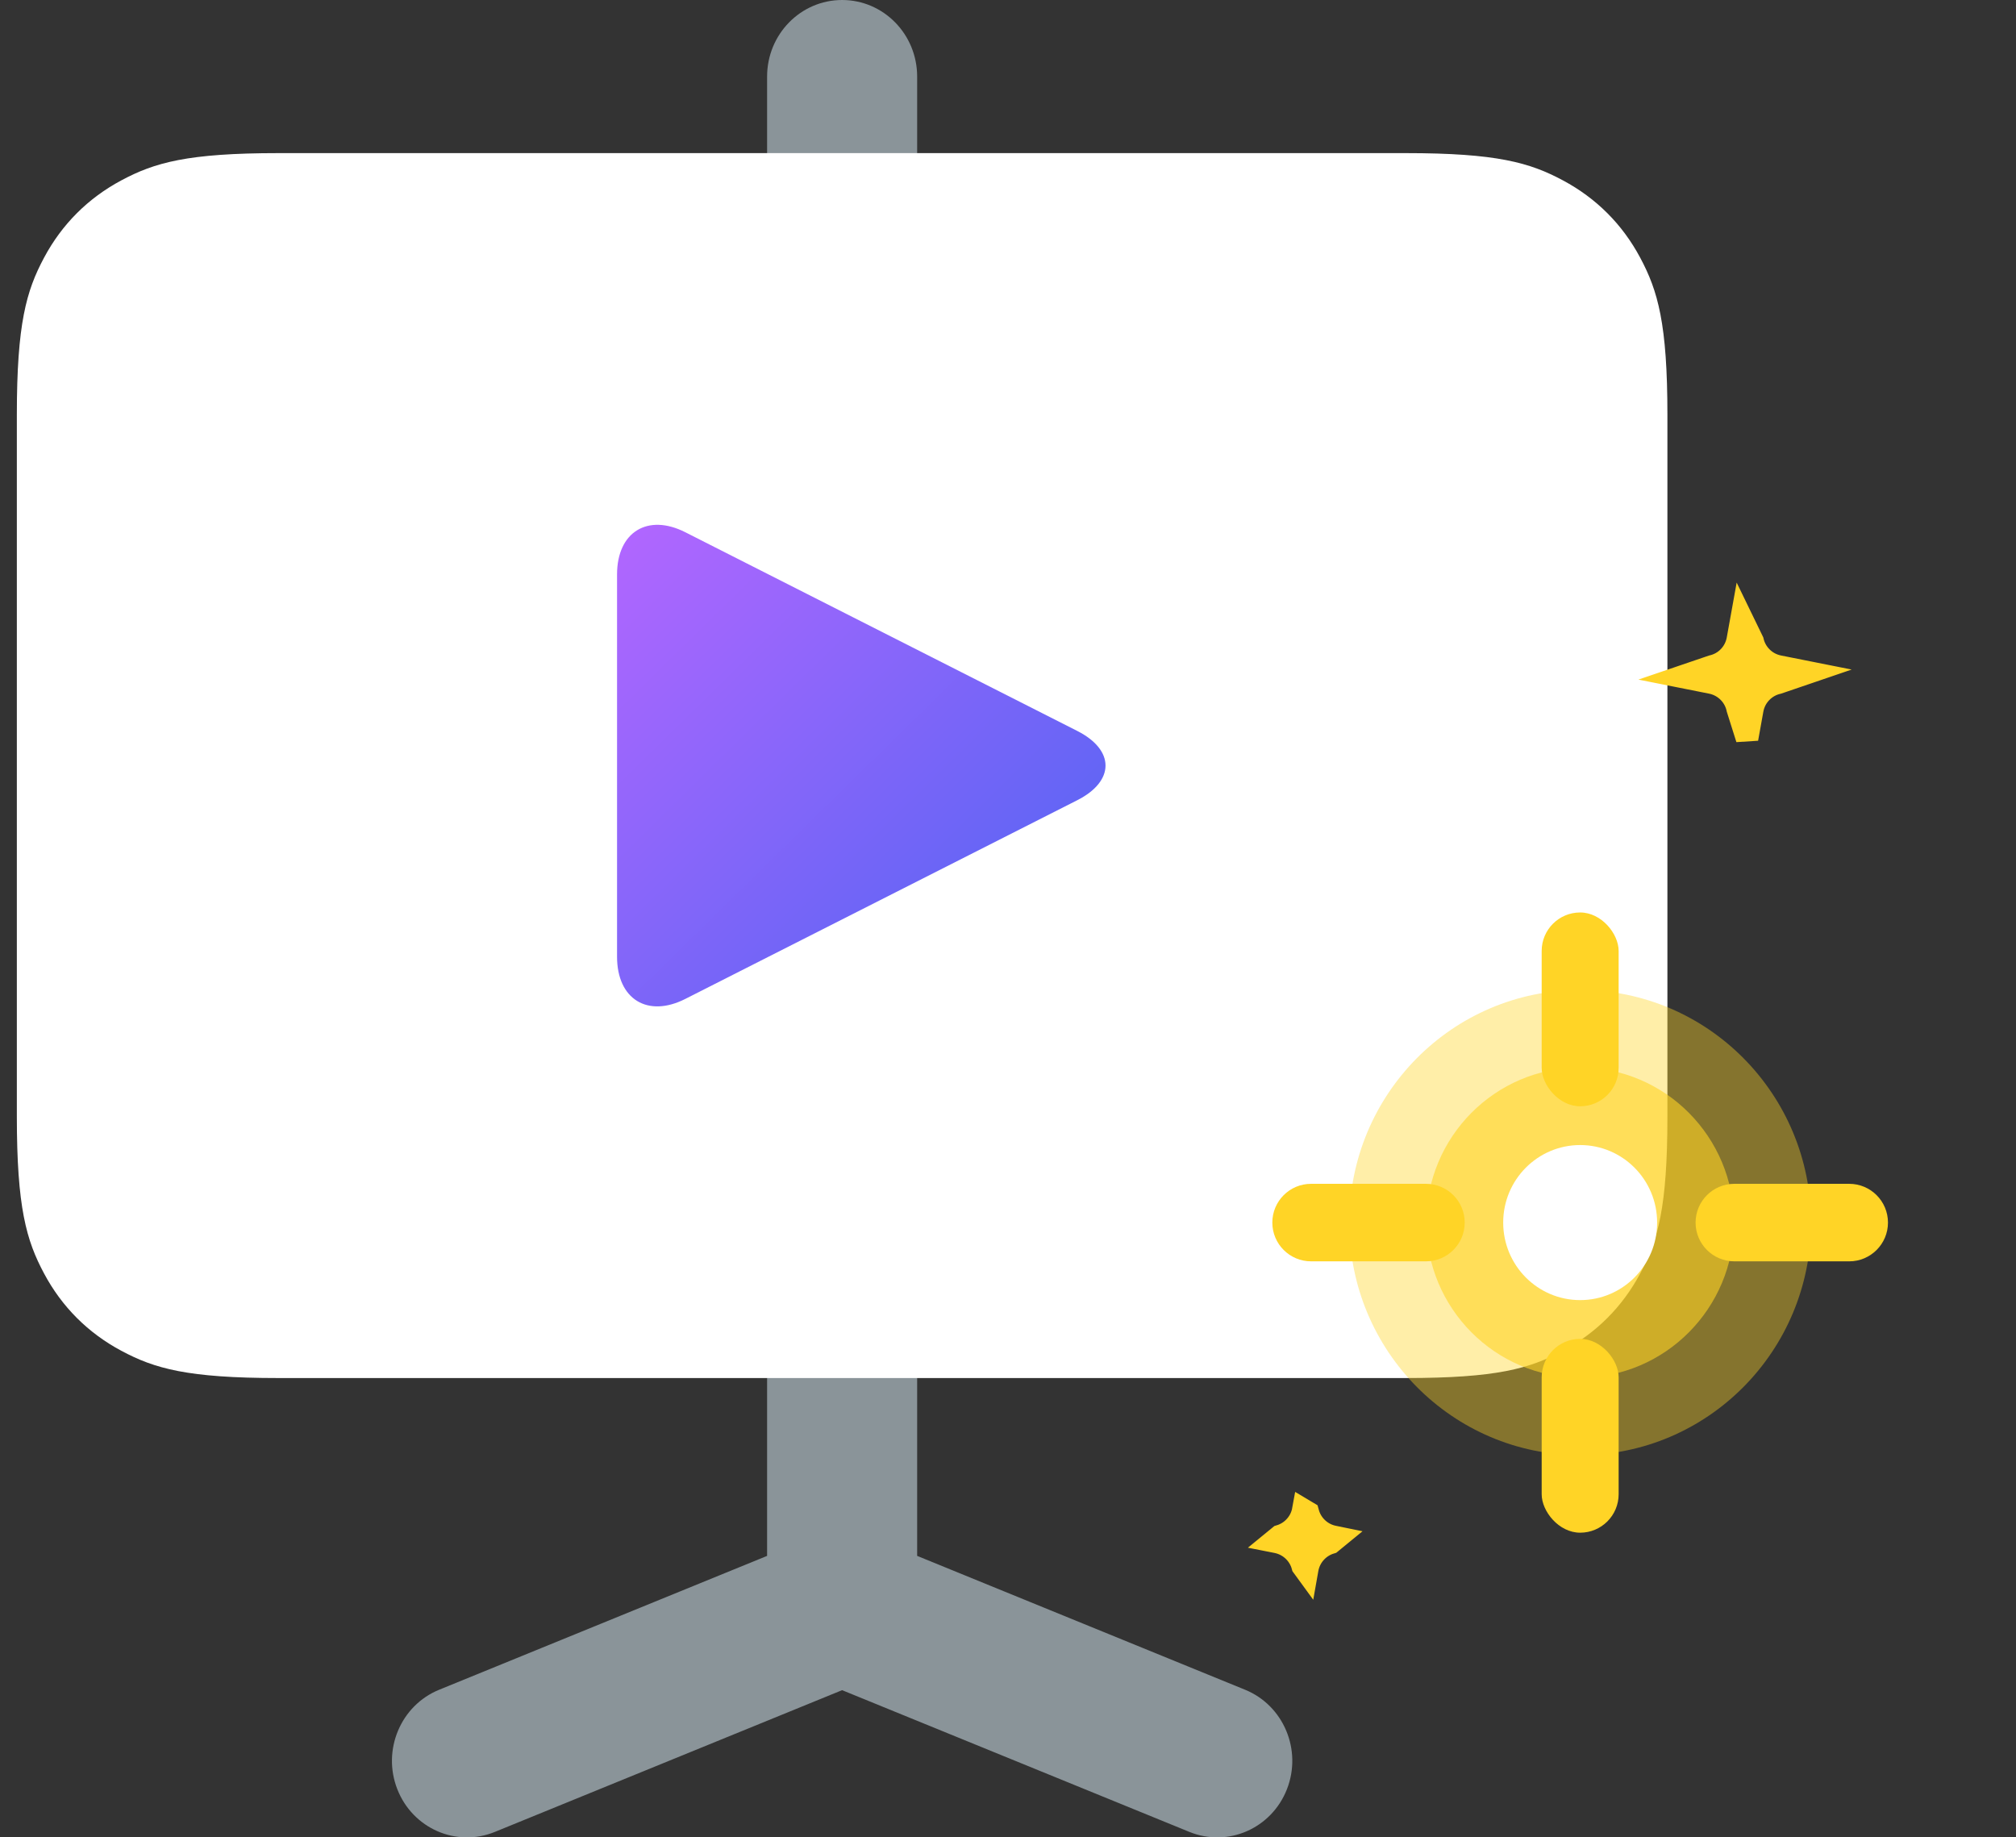 <svg xmlns="http://www.w3.org/2000/svg" width="79" height="72" viewBox="0 0 79 72">
  <rect x="0" y="0" width="79" height="72" fill="#333333" stroke="none"/>
  <defs>
    <linearGradient id="feature-icon-3-a" x1="1.607%" x2="98.631%" y1=".245%" y2="100%">
      <stop offset="0%" stop-color="#B366FF"/>
      <stop offset="100%" stop-color="#4965F2"/>
    </linearGradient>
  </defs>
  <g fill="none" fill-rule="evenodd" transform="translate(-65 -7)">
    <g transform="translate(65.66 7)">
      <path fill="#8A9499" d="M35.28 51L35.28 60.969 48.132 66.215C49.639 66.83 50.373 68.576 49.77 70.114 49.167 71.653 47.456 72.401 45.948 71.785L32.339 66.231 18.732 71.785C17.224 72.401 15.513 71.653 14.91 70.114 14.307 68.576 15.041 66.83 16.548 66.215L29.4 60.969 29.4 51 35.28 51zM29.4 3C29.4 1.343 30.716 0 32.34 0 33.964 0 35.28 1.343 35.28 3L35.28 9C35.28 10.657 33.964 12 32.34 12 30.716 12 29.4 10.657 29.4 9L29.4 3z"/>
      <path fill="#FFF" d="M10.256,6 L54.424,6 C57.991,6 59.284,6.371 60.587,7.069 C61.891,7.766 62.914,8.789 63.611,10.093 C64.309,11.396 64.68,12.689 64.68,16.256 L64.68,43.744 C64.68,47.311 64.309,48.604 63.611,49.907 C62.914,51.211 61.891,52.234 60.587,52.931 C59.284,53.629 57.991,54 54.424,54 L10.256,54 C6.689,54 5.396,53.629 4.093,52.931 C2.789,52.234 1.766,51.211 1.069,49.907 C0.371,48.604 1.32448231e-15,47.311 -2.27954675e-15,43.744 L2.76224082e-16,16.256 C-1.60494146e-16,12.689 0.371,11.396 1.069,10.093 C1.766,8.789 2.789,7.766 4.093,7.069 C5.396,6.371 6.689,6 10.256,6 Z"/>
      <path fill="url(#feature-icon-3-a)" d="M23.52,22.509 C23.52,20.847 24.723,20.11 26.196,20.857 L41.555,28.643 C43.033,29.393 43.028,30.61 41.555,31.357 L26.196,39.143 C24.718,39.893 23.52,39.154 23.52,37.491 L23.52,22.509 Z"/>
    </g>
    <g transform="translate(114.858 42.756)">
      <ellipse cx="12.063" cy="12.152" fill="#FFD426" opacity=".4" rx="9.047" ry="9.114"/>
      <ellipse cx="12.063" cy="12.152" fill="#FFD426" opacity=".6" rx="6.031" ry="6.076"/>
      <ellipse cx="12.063" cy="12.152" fill="#FFF" rx="3.016" ry="3.038"/>
      <rect width="3.016" height="7.595" x="10.555" fill="#FFD426" rx="1.508"/>
      <rect width="3.016" height="7.595" x="10.555" y="16.709" fill="#FFD426" rx="1.508"/>
      <path fill="#FFD426" d="M24.125 12.152C24.125 12.991 23.445 13.671 22.606 13.671L18.105 13.671C17.266 13.671 16.586 12.991 16.586 12.152 16.586 11.313 17.266 10.633 18.105 10.633L22.606 10.633C23.445 10.633 24.125 11.313 24.125 12.152zM7.539 12.152C7.539 12.991 6.859 13.671 6.02 13.671L1.519 13.671C.68 13.671 1.02736247e-16 12.991 0 12.152-1.02736247e-16 11.313.68 10.633 1.519 10.633L6.02 10.633C6.859 10.633 7.539 11.313 7.539 12.152z"/>
    </g>
    <g fill="#FFD426" stroke="#FFD426" stroke-width=".878" transform="translate(112.273 28)">
      <path d="M3.799 38.164L3.98 38.272C4.04 38.494 4.156 38.694 4.313 38.853 4.494 39.038 4.73 39.17 4.996 39.222L4.996 39.222 5.128 39.249 4.879 39.453C4.661 39.518 4.467 39.636 4.313 39.794 4.131 39.978 4.004 40.217 3.956 40.483L3.956 40.483 3.936 40.596 3.775 40.375C3.715 40.152 3.599 39.953 3.442 39.794 3.261 39.609 3.025 39.477 2.759 39.424L2.759 39.424 2.627 39.398 2.876 39.194C3.094 39.129 3.288 39.011 3.442 38.853 3.624 38.669 3.751 38.43 3.799 38.164L3.799 38.164zM20.974 3.232L21.407 4.124C21.463 4.364 21.584 4.578 21.751 4.748 21.932 4.933 22.168 5.064 22.434 5.117L22.434 5.117 23.6 5.349 22.402 5.758C22.149 5.815 21.925 5.943 21.751 6.121 21.569 6.305 21.442 6.544 21.394 6.81L21.394 6.81 21.189 7.949 20.82 6.78C20.768 6.526 20.643 6.298 20.469 6.121 20.287 5.936 20.051 5.804 19.786 5.751L19.786 5.751 18.619 5.519 19.817 5.111C20.07 5.054 20.295 4.926 20.469 4.748 20.65 4.563 20.777 4.325 20.825 4.058L20.825 4.058 20.974 3.232z"/>
      <path/>
      <path/>
    </g>
  </g>
</svg>
